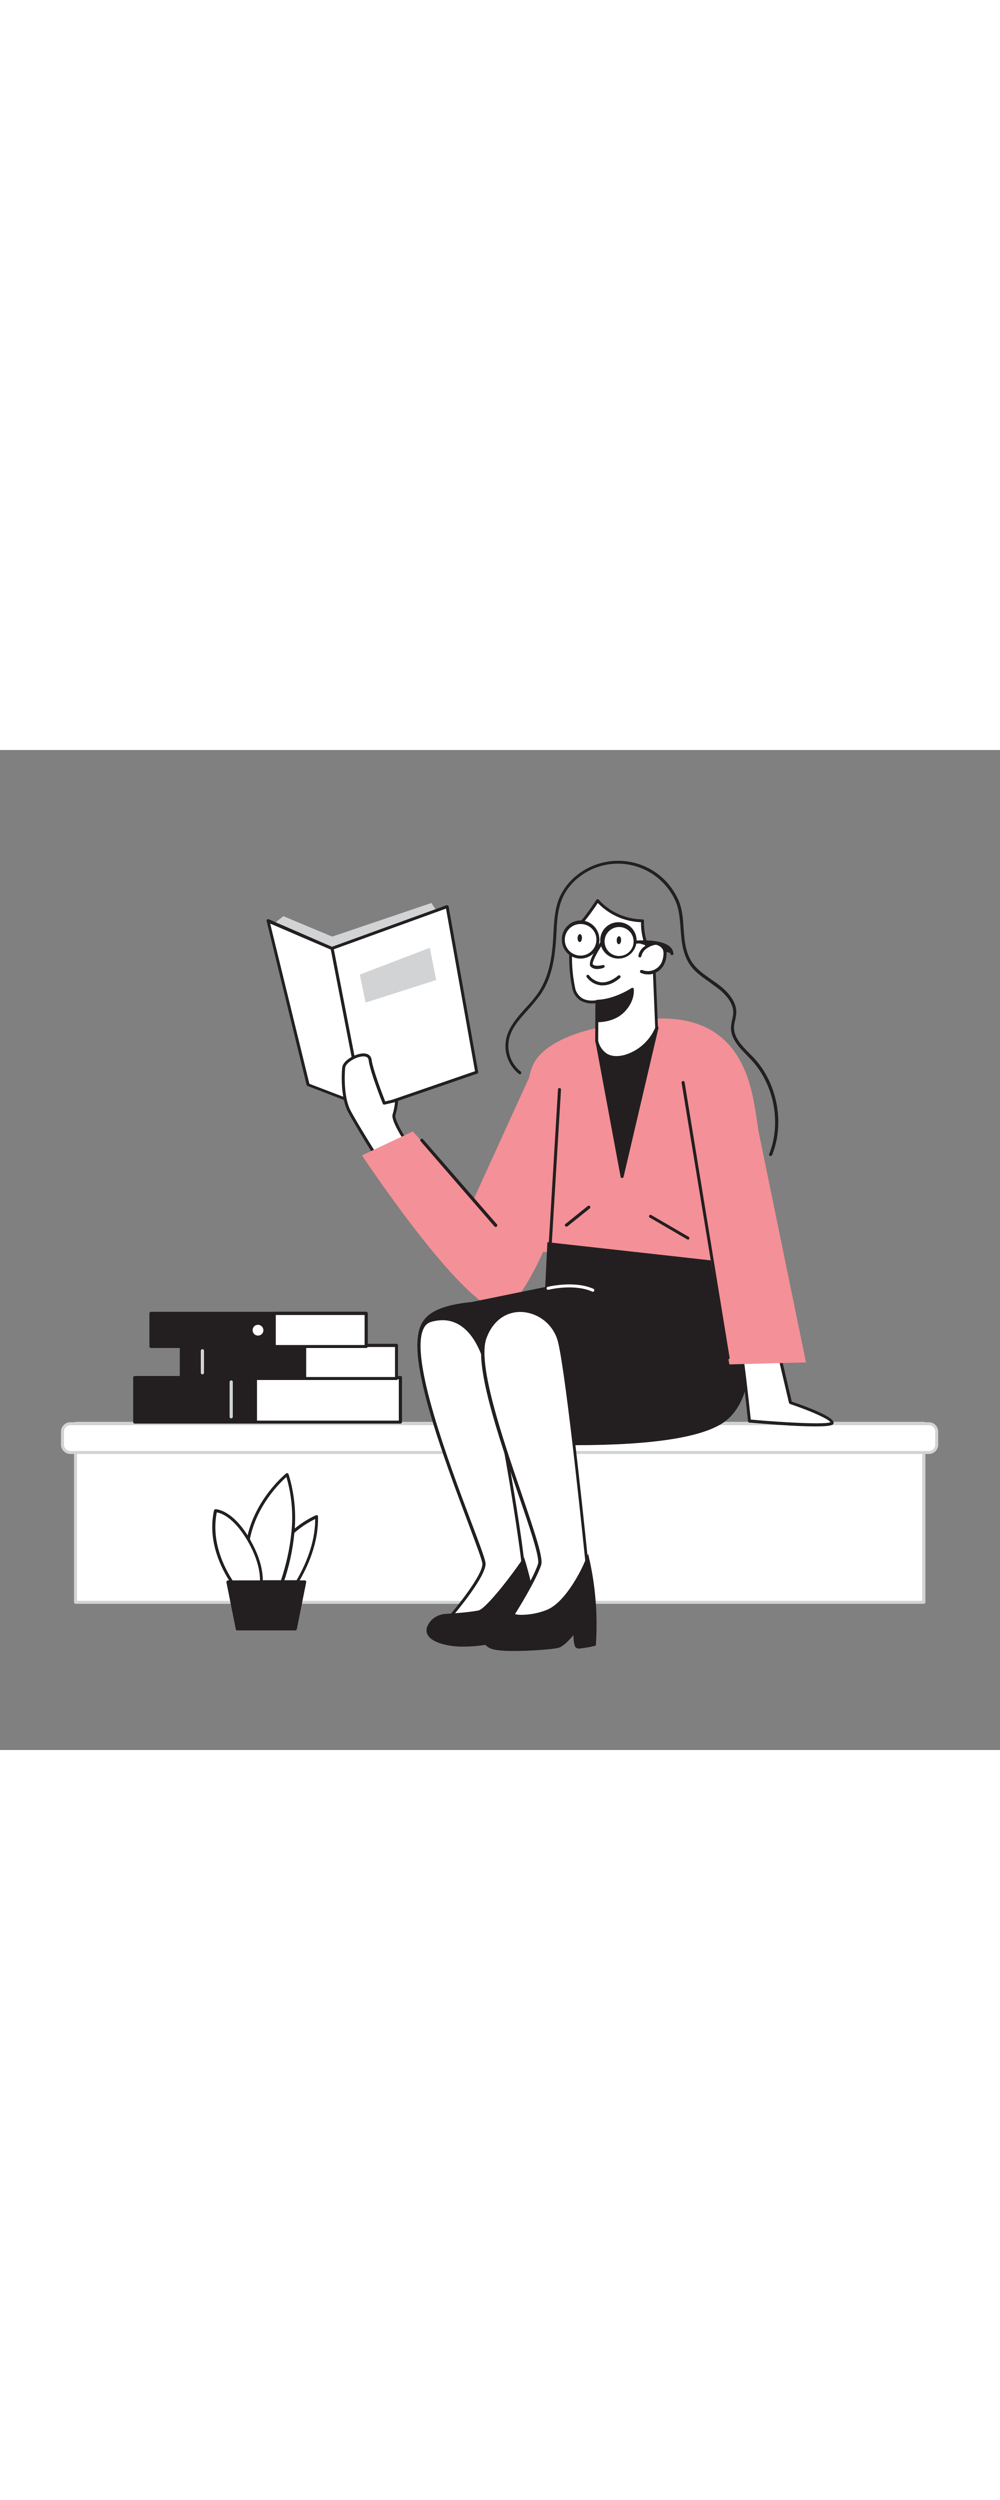 <svg version="1.1" id="Layer_1" xmlns="http://www.w3.org/2000/svg" xmlns:xlink="http://www.w3.org/1999/xlink" x="0px" y="0px" viewBox="0 0 500 500" style="width: 200px;" xml:space="preserve" data-imageid="book-lover-44" imageName="Book Lover" class="illustrations_image">
<rect x="0" y="0" width="500" height="500" fill="#808080" stroke="none"/>
<style type="text/css">
	.st0{fill:#FFFFFF;}
	.st1{fill:#D1D3D4;}
	.st2{fill:#231F20;}
	.st3{fill:none;}
	.st4{fill:#f49097;}

</style>
<g id="stool">
	<rect x="37.8" y="336.8" class="st0" width="424.1" height="89.4"/>
	<path class="st1" d="M461.9,426.9H37.8c-0.4,0-0.7-0.3-0.8-0.8v-89.4c0-0.4,0.3-0.7,0.8-0.8h424.1c0.4,0,0.7,0.3,0.8,0.8v89.4&#10;&#9;&#9;C462.6,426.6,462.3,426.9,461.9,426.9z M38.5,425.4h422.6v-87.9H38.5V425.4z"/>
	<path class="st0" d="M35.2,336.8h429.2c2.2,0,4,1.8,4,4v6.5c0,2.2-1.8,4-4,4H35.2c-2.2,0-4-1.8-4-4v-6.5&#10;&#9;&#9;C31.3,338.6,33.1,336.8,35.2,336.8z"/>
	<path class="st1" d="M464.4,352H35.2c-2.6,0-4.7-2.1-4.7-4.7v-6.5c0-2.6,2.1-4.7,4.7-4.7h429.2c2.6,0,4.7,2.1,4.7,4.7v6.5&#10;&#9;&#9;C469.1,349.9,467,352,464.4,352z M35.2,337.6c-1.8,0-3.2,1.4-3.2,3.2c0,0,0,0,0,0v6.5c0,1.8,1.4,3.2,3.2,3.2h429.2&#10;&#9;&#9;c1.8,0,3.2-1.4,3.2-3.2v-6.5c0-1.8-1.4-3.2-3.2-3.2H35.2z"/>
</g>
<g id="Books">
	<rect x="67.4" y="313.8" class="st2" width="132.8" height="22.2"/>
	<path class="st2" d="M200.2,336.8H67.4c-0.4,0-0.8-0.3-0.8-0.8v-22.2c0-0.4,0.3-0.8,0.8-0.8h132.8c0.4,0,0.8,0.3,0.8,0.8V336&#10;&#9;&#9;C200.9,336.4,200.6,336.8,200.2,336.8C200.2,336.8,200.2,336.8,200.2,336.8z M68.2,335.3h131.3v-20.7H68.1L68.2,335.3z"/>
	<rect x="127.8" y="313.8" class="st0" width="72.4" height="22.2"/>
	<path class="st2" d="M200.2,336.8h-72.4c-0.4,0-0.8-0.3-0.8-0.7c0,0,0,0,0-0.1v-22.2c0-0.4,0.3-0.7,0.8-0.8h72.4&#10;&#9;&#9;c0.4,0,0.8,0.3,0.8,0.8V336C200.9,336.4,200.6,336.8,200.2,336.8z M128.5,335.3h70.9v-20.7h-70.9L128.5,335.3z"/>
	<rect x="90.7" y="297.8" class="st2" width="107.6" height="16.5"/>
	<path class="st2" d="M198.3,315H90.7c-0.4,0-0.8-0.3-0.8-0.8v-16.5c0-0.4,0.3-0.8,0.8-0.8h107.5c0.4,0,0.8,0.3,0.8,0.8v16.5&#10;&#9;&#9;C199,314.6,198.7,315,198.3,315C198.3,315,198.3,315,198.3,315z M91.5,313.5h106.1v-15h-106L91.5,313.5z"/>
	<rect x="152.4" y="297.8" class="st0" width="45.9" height="16.5"/>
	<path class="st2" d="M198.3,315h-45.9c-0.4,0-0.7-0.3-0.8-0.7c0,0,0,0,0,0v-16.5c0-0.4,0.3-0.7,0.7-0.8c0,0,0,0,0,0h45.9&#10;&#9;&#9;c0.4,0,0.8,0.3,0.8,0.8v16.5C199,314.6,198.7,315,198.3,315C198.3,315,198.3,315,198.3,315z M153.1,313.5h44.4v-15h-44.4&#10;&#9;&#9;L153.1,313.5z"/>
	<rect x="75.5" y="281.8" class="st2" width="107.5" height="16.5"/>
	<path class="st2" d="M183.1,299H75.5c-0.4,0-0.8-0.3-0.8-0.8v-16.5c0-0.4,0.3-0.7,0.7-0.8c0,0,0,0,0,0h107.5c0.4,0,0.8,0.3,0.8,0.8&#10;&#9;&#9;v16.5C183.8,298.6,183.5,299,183.1,299C183.1,299,183.1,299,183.1,299z M76.3,297.5h106.1v-15h-106L76.3,297.5z"/>
	<rect x="137.2" y="281.8" class="st0" width="45.9" height="16.5"/>
	<path class="st2" d="M183.1,299h-45.9c-0.4,0-0.7-0.3-0.8-0.8v-16.5c0-0.4,0.3-0.8,0.8-0.8h45.9c0.4,0,0.8,0.3,0.8,0.8v16.5&#10;&#9;&#9;C183.8,298.6,183.5,299,183.1,299C183.1,299,183.1,299,183.1,299z M137.9,297.5h44.4v-15h-44.4V297.5z"/>
	
		<ellipse transform="matrix(7.088889e-02 -0.998 0.998 7.088889e-02 -169.574 398.247)" class="st0" cx="129" cy="290.1" rx="3.5" ry="3.5"/>
	<path class="st2" d="M129,294.4c-2.3,0-4.2-1.9-4.2-4.2s1.9-4.2,4.2-4.2c2.3,0,4.2,1.9,4.2,4.2c0,0,0,0,0,0&#10;&#9;&#9;C133.2,292.5,131.3,294.4,129,294.4z M129,287.4c-1.5,0-2.7,1.2-2.7,2.7c0,1.5,1.2,2.7,2.7,2.7c1.5,0,2.7-1.2,2.7-2.7c0,0,0,0,0,0&#10;&#9;&#9;C131.7,288.7,130.5,287.4,129,287.4z"/>
	<path class="st1" d="M101.2,312.2c-0.4,0-0.7-0.3-0.8-0.7c0,0,0,0,0,0v-11.1c0-0.4,0.3-0.8,0.8-0.8s0.8,0.3,0.8,0.8v11.1&#10;&#9;&#9;C102,311.8,101.6,312.2,101.2,312.2z"/>
	<path class="st1" d="M115.6,334.2c-0.4,0-0.8-0.3-0.8-0.8V316c0-0.4,0.3-0.8,0.8-0.8s0.8,0.3,0.8,0.8v17.4&#10;&#9;&#9;C116.4,333.8,116,334.2,115.6,334.2C115.6,334.2,115.6,334.2,115.6,334.2z"/>
</g>
<g id="Character">
	<polygon class="st1" points="135.9,87.6 141.7,83.1 166.1,93.3 215.7,76.5 220.2,83.3 168.3,113.1 &#9;"/>
	<polygon class="st0" points="154.1,167.4 134,85.4 165.9,99.2 223.6,78.3 238.4,161.1 185.3,179.4 &#9;"/>
	<path class="st2" d="M185.3,180.1c-0.1,0-0.2,0-0.3-0.1l-31.2-12c-0.2-0.1-0.4-0.3-0.5-0.5l-20-82c-0.1-0.4,0.1-0.8,0.5-0.9&#10;&#9;&#9;c0.2,0,0.3,0,0.5,0L166,98.4l57.3-20.8c0.4-0.1,0.8,0.1,1,0.5c0,0,0,0.1,0,0.1l14.8,82.8c0.1,0.4-0.2,0.7-0.5,0.8l-53.1,18.3&#10;&#9;&#9;C185.5,180.2,185.4,180.2,185.3,180.1z M154.7,166.9l30.6,11.7l52.2-18L223,79.3l-56.8,20.6c-0.2,0.1-0.4,0.1-0.6,0l-30.5-13.1&#10;&#9;&#9;L154.7,166.9z"/>
	<line class="st3" x1="165.9" y1="99.2" x2="180.7" y2="175.1"/>
	<path class="st2" d="M180.7,175.8c-0.4,0-0.7-0.3-0.7-0.6l-14.7-75.9c-0.1-0.4,0.2-0.8,0.6-0.9c0,0,0,0,0,0&#10;&#9;&#9;c0.4-0.1,0.8,0.2,0.9,0.6l14.7,75.9c0.1,0.4-0.2,0.8-0.6,0.9L180.7,175.8z"/>
	<path class="st0" d="M201.9,194.1c0,0-5.9-9.2-5-11.6c0.7-2.4,1.1-4.9,1.4-7.3l-6.2,1.5c0,0-6.4-16.1-7.1-21.7s-12.7-0.4-13.1,3.9&#10;&#9;&#9;s-0.6,15.5,2.8,21.9s13.1,21.9,13.1,21.9"/>
	<path class="st2" d="M187.7,203.4c-0.3,0-0.5-0.1-0.6-0.4c-0.1-0.1-9.7-15.6-13.1-22s-3.4-17.4-2.9-22.3c0.4-3.4,6.4-6.9,10.6-7&#10;&#9;&#9;c2.3,0,3.8,1.1,4.1,3.1c0.6,4.8,5.6,17.9,6.8,20.9l5.6-1.3c0.2-0.1,0.5,0,0.7,0.2c0.2,0.2,0.3,0.4,0.2,0.6&#10;&#9;&#9;c-0.2,2.5-0.7,5.1-1.4,7.5c-0.4,1.3,2.1,6.5,4.9,10.9c0.2,0.3,0.1,0.8-0.2,1c-0.3,0.2-0.8,0.1-1-0.2c-1-1.6-6-9.6-5.1-12.2&#10;&#9;&#9;c0.6-2,1-4,1.2-6.1l-5.2,1.2c-0.4,0.1-0.7-0.1-0.9-0.4c-0.3-0.7-6.5-16.3-7.1-21.9c-0.1-0.4-0.2-1.8-2.6-1.8&#10;&#9;&#9;c-3.6,0-8.8,3.2-9.1,5.6c-0.5,4.8-0.5,15.4,2.7,21.5c3.4,6.4,13,21.7,13.1,21.9c0.2,0.3,0.1,0.8-0.2,1&#10;&#9;&#9;C188,203.3,187.9,203.4,187.7,203.4z"/>
	<path class="st2" d="M385.3,203c-0.1,0-0.2,0-0.3,0c-0.4-0.2-0.6-0.6-0.4-1c0,0,0,0,0,0c6.2-15.6,2.4-35.1-9.2-47.3&#10;&#9;&#9;c-0.6-0.6-1.2-1.2-1.8-1.9c-3.9-4-8.4-8.5-8.1-14.4c0.1-1.2,0.3-2.4,0.6-3.6c0.2-0.9,0.4-1.8,0.5-2.7c0.5-5.7-4.3-10.5-8.4-13.5&#10;&#9;&#9;c-1-0.7-2-1.4-3-2.2l-0.1-0.1c-4.1-2.8-8.3-5.7-10.9-10.1c-3-5.2-3.5-11.1-3.9-16.8c-0.4-5-0.7-10.1-2.9-14.6&#10;&#9;&#9;c-7.5-15.7-26.3-22.4-42-14.9c-2.1,1-4,2.2-5.8,3.6c-3.8,2.9-6.8,6.7-8.6,11.1c-2,4.9-2.5,10.4-2.7,15.7c-0.6,11.4-1.6,22.5-8,31.9&#10;&#9;&#9;c-2,2.7-4.1,5.3-6.4,7.8c-4.2,4.7-8.2,9-9.4,14.7c-1.2,6.1,1,12.3,5.9,16.1c0.3,0.3,0.3,0.8,0.1,1.1c-0.2,0.3-0.7,0.3-1,0.1&#10;&#9;&#9;c-5.3-4.2-7.8-11-6.4-17.6c1.3-6,5.4-10.6,9.7-15.4c2.3-2.4,4.4-4.9,6.3-7.6c6.1-9.1,7.2-19.9,7.7-31.1c0.3-5.4,0.7-11.1,2.8-16.2&#10;&#9;&#9;c2-4.6,5.1-8.6,9.1-11.7c14.4-11.2,35.1-8.7,46.3,5.6c1.5,1.9,2.7,3.9,3.8,6.1c2.3,4.7,2.7,10,3,15.1c0.4,5.5,0.8,11.2,3.7,16.1&#10;&#9;&#9;c2.4,4.1,6.5,6.9,10.4,9.6l0.1,0.1c1,0.7,2.1,1.4,3.1,2.2c4.4,3.3,9.6,8.5,9,14.9c-0.1,1-0.3,1.9-0.5,2.9c-0.3,1.1-0.5,2.2-0.6,3.4&#10;&#9;&#9;c-0.2,5.3,4,9.5,7.7,13.3c0.6,0.6,1.3,1.3,1.9,1.9c12,12.6,15.9,32.7,9.5,48.9C385.8,202.8,385.6,203,385.3,203z"/>
	<path class="st4" d="M268,156.2l-31.2,68.5l-30.4-34l-25.4,12c0,0,56,84.5,71.4,76.8s37.5-75.9,37.5-75.9L268,156.2z"/>
	<path class="st4" d="M308.4,137.2c0,0-33.9,3.7-41.8,20.1s-6.2,92.4-6.2,92.4l125,13.4c0,0-3.2-62.5-9.1-90.2&#10;&#9;&#9;S352.4,126.8,308.4,137.2z"/>
	<polygon class="st2" points="298.4,145.5 311,213.2 328.4,139 &#9;"/>
	<path class="st2" d="M311,214L311,214c-0.4,0-0.7-0.3-0.7-0.6l-12.6-67.8c-0.1-0.4,0.2-0.8,0.6-0.9l30-6.5c0.3,0,0.5,0,0.7,0.2&#10;&#9;&#9;c0.2,0.2,0.3,0.4,0.2,0.7l-17.4,74.3C311.7,213.8,311.4,214,311,214z M299.3,146l11.8,63.6l16.3-69.6L299.3,146z"/>
	<path class="st0" d="M298.5,125.7l-0.1,19.8c0,0,2,11,14,7.7c7.2-2.1,13.1-7.3,16-14.2l-1.4-34.2c-0.1-1.4-5.9-6.9-5.7-19.5&#10;&#9;&#9;c-8.6-0.1-16.7-3.7-22.4-10.1c0,0-5,7.5-7.2,9.9c-1.7,1.8-3.3,3.8-4.5,6c-2,3.8-2,8.6-1.9,12.8c0,5,0.5,10,1.5,14.9&#10;&#9;&#9;C288.8,128,298.5,125.7,298.5,125.7z"/>
	<path class="st2" d="M308.1,154.5c-2,0-3.9-0.5-5.5-1.5c-2.5-1.7-4.3-4.4-5-7.4c0,0,0-0.1,0-0.1l0.1-18.9c-2.6,0.4-5.3-0.1-7.6-1.4&#10;&#9;&#9;c-2.2-1.5-3.6-3.8-4-6.3c-1-4.9-1.5-10-1.5-15c-0.1-4.1-0.2-9.1,1.9-13.1c1.3-2.2,2.8-4.3,4.6-6.1c2.1-2.3,7.1-9.8,7.1-9.8&#10;&#9;&#9;c0.1-0.2,0.4-0.3,0.6-0.3c0.2,0,0.5,0.1,0.6,0.3c5.6,6.2,13.5,9.7,21.9,9.8c0.2,0,0.4,0.1,0.5,0.2c0.1,0.1,0.2,0.3,0.2,0.5&#10;&#9;&#9;c-0.2,6.1,1.4,12.1,4.6,17.3c0.5,0.6,0.8,1.4,1,2.2c0,0.2,1.4,34.2,1.4,34.2c0,0.1,0,0.2,0,0.3c-3,7.1-9,12.5-16.5,14.6&#10;&#9;&#9;C311.2,154.3,309.7,154.5,308.1,154.5z M299.1,145.4c0.6,2.6,2.1,4.9,4.3,6.4c2.3,1.4,5.2,1.6,8.8,0.7c6.9-2,12.5-7,15.4-13.6&#10;&#9;&#9;c-1.4-34.1-1.4-34.1-1.4-34.1c-0.2-0.5-0.5-1-0.8-1.4c-3.3-5.2-5-11.2-4.9-17.3c-8.2-0.3-15.9-3.7-21.6-9.6&#10;&#9;&#9;c-2.1,3.2-4.3,6.2-6.7,9.2c-1.7,1.7-3.2,3.7-4.4,5.8c-2,3.7-1.9,8.3-1.8,12.4c0,4.9,0.5,9.9,1.5,14.7c0.3,2.2,1.6,4.1,3.4,5.4&#10;&#9;&#9;c3.2,2,7.3,1.1,7.4,1.1c0.2-0.1,0.5,0,0.6,0.1c0.2,0.1,0.3,0.4,0.3,0.6L299.1,145.4z"/>
	<path class="st2" d="M298.6,135.4c0,0,8,0.4,13.2-5s4.4-10.7,4.4-10.7s-8.7,5.8-17.7,6L298.6,135.4z"/>
	<path class="st2" d="M299,136.1h-0.4c-0.4,0-0.7-0.3-0.7-0.7l-0.1-9.7c0-0.4,0.3-0.7,0.7-0.8c8.7-0.2,17.2-5.8,17.3-5.9&#10;&#9;&#9;c0.3-0.2,0.8-0.1,1,0.2c0.1,0.1,0.1,0.2,0.1,0.3c0,0.2,0.8,5.8-4.6,11.4C307.6,135.8,300.7,136.1,299,136.1z M299.3,126.4l0.1,8.2&#10;&#9;&#9;c2-0.1,7.9-0.6,11.9-4.8c2.4-2.4,3.9-5.5,4.2-8.9C312.9,122.6,306.3,126,299.3,126.4L299.3,126.4z"/>
	<path class="st0" d="M300.7,96.7c0,0-6.4,9.5-4.8,11.1s5.7,0.6,5.7,0.6"/>
	<path class="st2" d="M298.8,109.5c-1.3,0.1-2.5-0.3-3.5-1.2c-0.7-0.8-1-3.4,4.8-12.1c0.2-0.4,0.6-0.5,1-0.3c0.4,0.2,0.5,0.6,0.3,1&#10;&#9;&#9;c0,0-0.1,0.1-0.1,0.1c-3.1,4.7-5.4,9.4-4.9,10.2c1,1.1,4,0.6,5,0.3c0.4-0.1,0.8,0.1,0.9,0.5c0,0,0,0,0,0c0.1,0.4-0.1,0.8-0.5,0.9&#10;&#9;&#9;c0,0,0,0,0,0C300.8,109.3,299.8,109.5,298.8,109.5z"/>
	<path class="st0" d="M294,113.1c0,0,5.7,8.4,15.7,0.3"/>
	<path class="st2" d="M301.3,117.7c-0.5,0-0.9,0-1.4-0.1c-2.7-0.4-5-1.9-6.6-4.1c-0.2-0.3-0.1-0.8,0.2-1c0.3-0.2,0.8-0.1,1,0.2&#10;&#9;&#9;c1.4,1.8,3.4,3,5.6,3.4c2.8,0.4,5.8-0.7,9-3.3c0.3-0.3,0.8-0.2,1,0.1c0.3,0.3,0.2,0.8-0.1,1.1C307.1,116.5,304.2,117.7,301.3,117.7&#10;&#9;&#9;z"/>
	<line class="st3" x1="275.1" y1="248.1" x2="279.8" y2="169.7"/>
	<path class="st2" d="M275.1,248.9L275.1,248.9c-0.5,0-0.8-0.4-0.8-0.8c0,0,0,0,0,0l4.7-78.4c0-0.4,0.4-0.7,0.8-0.7c0,0,0,0,0,0&#10;&#9;&#9;c0.4,0,0.7,0.4,0.7,0.8c0,0,0,0,0,0l-4.7,78.4C275.8,248.5,275.5,248.8,275.1,248.9z"/>
	<path class="st2" d="M287.3,347.6c-32.6,0-63.3-2.9-63.6-2.9l-1.1-0.1l-13.1-40.3v-0.2c-0.8-7.3-1.5-14.3,2.8-19.5&#10;&#9;&#9;c3.8-4.7,11.4-7.4,23.6-8.6l36.7-7.5l1.1-22.4l92.6,10.3l0.3,1c3.5,10.5,6,21.2,7.4,32.2c2.6,21.5-0.8,36.6-10,44.9&#10;&#9;&#9;C354.4,343.2,328.6,347.6,287.3,347.6z"/>
	<path class="st0" d="M243.1,307.8c0,0-6-29-27.9-22.5S242,399.8,242,406.9s-18.6,28.5-18.6,28.5c5.3-0.3,10.6-0.8,15.9-1.6&#10;&#9;&#9;c5.8-1.1,21.6-24.1,22.2-26.6S250.5,328.6,243.1,307.8z"/>
	<path class="st2" d="M223.4,436.2c-0.3,0-0.5-0.2-0.7-0.4c-0.1-0.3-0.1-0.6,0.1-0.8c6.4-7.3,18.4-22.6,18.4-28&#10;&#9;&#9;c0-1.6-3.2-10-7.2-20.7c-11.6-30.9-31.1-82.6-23.7-97.6c0.9-1.9,2.5-3.4,4.5-4c5.7-1.7,10.9-1.2,15.4,1.5&#10;&#9;&#9;c10,5.9,13.2,20.4,13.5,21.5c7.1,20.1,19.1,96.6,18.4,99.8c-0.5,2.3-16.5,26-22.8,27.1C234.1,435.4,228.8,435.9,223.4,436.2&#10;&#9;&#9;L223.4,436.2z M221.4,285.1c-2,0-4.1,0.3-6,0.9c-1.6,0.5-2.9,1.7-3.6,3.3c-7.2,14.5,12.9,67.8,23.7,96.4&#10;&#9;&#9;c4.8,12.7,7.3,19.4,7.3,21.2c0,6.3-13.5,22.8-17.7,27.6c4.7-0.3,9.4-0.8,14-1.5c5.3-1,21.1-23.7,21.6-26c0.3-2.1-10.8-77.9-18.3-99&#10;&#9;&#9;V308c0-0.1-3.2-14.9-12.8-20.6C227.1,285.9,224.3,285.1,221.4,285.1L221.4,285.1z"/>
	<path class="st2" d="M232.1,448.3c-0.8,0-1.6,0-2.4,0c-6.1-0.3-13.4-1.9-15.7-5.6c-0.9-1.4-1-3.1-0.3-4.6c2.4-5.6,8.3-6.1,8.5-6.1&#10;&#9;&#9;s12-0.7,17.1-1.8c2.9-0.6,12.9-12.6,20.8-23.9l1.9-2.7l1,3.2c2.2,7.6,3.9,15.2,5.1,23c2.3,14.1,1.6,14.5,0.5,15&#10;&#9;&#9;c-0.7,0.3-2.1,0.5-7.4,0.9l-1.9,0.1h-0.2c-1.9,0-2.8-1.7-3.2-3.6c-1.5,1.4-3.2,2.5-5.1,3.3C247.4,446.9,239.3,448.3,232.1,448.3&#10;&#9;&#9;L232.1,448.3z"/>
	<path class="st0" d="M293.5,407.3c0,0-9.5-93.9-13.9-111.4s-29.6-23-37.3-1.8s30.3,104.5,27.4,113.2s-13.9,25.9-13.9,25.9&#10;&#9;&#9;s11.7,5.8,20.1,0S293.5,407.3,293.5,407.3z"/>
	<path class="st2" d="M267,436.6c-4-0.1-7.9-1-11.5-2.7c-0.2-0.1-0.3-0.3-0.4-0.5c-0.1-0.2,0-0.4,0.1-0.6&#10;&#9;&#9;c0.1-0.2,10.9-17.2,13.8-25.8c1-3.1-4.3-18.7-10-35.2c-9.9-28.9-22.2-64.8-17.4-78.1c3.4-9.3,10.6-14.6,19.4-14.2&#10;&#9;&#9;c9.3,0.6,17.1,7.1,19.3,16.1c4.4,17.4,13.8,110.6,13.9,111.5c0,0.1,0,0.3-0.1,0.4c-0.4,0.8-9.3,20.4-17.8,26.2&#10;&#9;&#9;C273.6,435.7,270.3,436.7,267,436.6z M257,432.9c2.7,1.1,11.8,4.4,18.6-0.3c7.7-5.4,16.3-23.4,17.2-25.5&#10;&#9;&#9;c-0.5-4.9-9.6-94.2-13.8-111.1c-2.1-8.4-9.3-14.4-17.9-15c-8.1-0.4-14.8,4.5-17.9,13.2c-4.6,12.8,8.1,49.9,17.4,77.1&#10;&#9;&#9;c7.1,20.8,11.1,32.7,10,36.2C267.9,415.4,259.1,429.5,257,432.9z"/>
	<path class="st2" d="M256.9,450.5c-8.9,0-11.4-1-12.5-1.7s-2.6-1.9-2.8-3.6c-0.2-2,1.1-3.5,2.8-5.2c0.4-0.5,0.9-1,1.3-1.5&#10;&#9;&#9;c3.2-3.8,9.3-6.6,9.5-6.7l0.6-0.3l0.7,0.3c1.6,0.5,3.2,0.7,4.9,0.6c4-0.1,7.9-0.9,11.6-2.3c10.4-3.8,19-23.2,19-23.4l2.1-4.8&#10;&#9;&#9;l1.1,5.1c2.7,13,3.6,26.3,2.8,39.6l-0.1,1.2l-1.2,0.3c-2.3,0.6-4.7,0.9-7.1,1.2c-0.3,0-0.5,0-0.8-0.1c-0.9-0.2-1.9-0.5-2.1-6.6&#10;&#9;&#9;c-2.2,2.6-5.1,5.6-7.4,6.3C276.7,449.6,265.7,450.5,256.9,450.5z"/>
	<path class="st0" d="M370,297.9c1.1,1.7,4.8,37.6,4.8,37.6s40.7,3.7,41.3,0.8s-20.8-10.1-20.8-10.1l-6.7-28.5"/>
	<path class="st2" d="M407.9,338.2c-3,0-7.2-0.1-12.7-0.4c-10.1-0.6-20.4-1.5-20.5-1.5c-0.4,0-0.6-0.3-0.7-0.7&#10;&#9;&#9;c-1.4-13.6-3.9-35.7-4.7-37.3c-0.2-0.3-0.1-0.8,0.2-1c0.3-0.2,0.8-0.1,1,0.2c1.1,1.7,3.9,28.2,4.9,37.3c18.1,1.6,37.5,2.5,39.8,1.3&#10;&#9;&#9;c-0.6-1.3-8.3-5.1-20.2-9.1c-0.2-0.1-0.4-0.3-0.5-0.5l-6.7-28.5c-0.1-0.4,0.2-0.8,0.6-0.9c0.4-0.1,0.8,0.2,0.9,0.6l6.6,28.1&#10;&#9;&#9;c8.2,2.8,21.5,7.8,20.9,10.8C416.7,337.2,416.5,338.2,407.9,338.2z"/>
	<path class="st4" d="M375.2,170.9L403,306.2l-38.3,1c0,0-13.3-71.7-14.1-82.5S375.2,170.9,375.2,170.9z"/>
	<circle class="st0" cx="290.3" cy="94.9" r="8.6"/>
	<path class="st2" d="M290.3,104.3h-0.4c-5.2-0.2-9.2-4.6-9-9.8c0.1-5.2,4.4-9.3,9.5-9.3c5.2,0.1,9.3,4.4,9.3,9.5c0,0.2,0,0.3,0,0.5&#10;&#9;&#9;l0,0C299.5,100.3,295.3,104.3,290.3,104.3L290.3,104.3z M290.3,87c-4.4,0-7.9,3.5-7.9,7.9c0,4.4,3.5,7.9,7.9,7.9&#10;&#9;&#9;c4.2,0,7.7-3.4,7.9-7.6l0,0c0.2-4.4-3.2-8-7.6-8.2c0,0,0,0,0,0H290.3z"/>
	<path class="st0" d="M309.3,87.7c-4.4,0-7.9,3.5-7.9,7.9c0,4.4,3.5,7.9,7.9,7.9c4.2,0,7.7-3.4,7.9-7.6l0,0c0.2-4.4-3.2-8-7.6-8.2&#10;&#9;&#9;L309.3,87.7z"/>
	<path class="st2" d="M309.4,104.3H309c-5-0.1-9-4.2-8.9-9.3c0.1-5,4.2-9,9.3-8.9c5,0.1,9,4.2,8.9,9.3&#10;&#9;&#9;C318.2,100.3,314.2,104.2,309.4,104.3L309.4,104.3z M309.4,88.5c-4,0.1-7.2,3.4-7.1,7.4s3.4,7.2,7.4,7.1s7.2-3.4,7.1-7.4&#10;&#9;&#9;c-0.1-3.9-3.2-7-7.1-7.1H309.4z"/>
	<line class="st3" x1="247.8" y1="237.8" x2="210.8" y2="195.2"/>
	<path class="st2" d="M247.8,238.5c-0.2,0-0.4-0.1-0.6-0.3l-36.9-42.6c-0.3-0.3-0.2-0.8,0.1-1.1c0.3-0.3,0.8-0.2,1.1,0.1l37,42.6&#10;&#9;&#9;c0.3,0.3,0.2,0.8-0.1,1c0,0,0,0,0,0C248.2,238.5,248,238.5,247.8,238.5z"/>
	<polygon class="st1" points="179.9,112.3 214.9,98.9 218.1,115 182.8,126.3 &#9;"/>
	
		<ellipse transform="matrix(3.925982e-02 -0.999 0.999 3.925982e-02 184.7 379.961)" class="st2" cx="289.9" cy="93.9" rx="2" ry="1.1"/>
	
		<ellipse transform="matrix(3.925982e-02 -0.999 0.999 3.925982e-02 202.299 400.567)" class="st2" cx="309.5" cy="95.1" rx="2" ry="1.1"/>
	<path class="st2" d="M317.9,96.1c1.8-0.1,17.5-1.1,18,5.7"/>
	<path class="st2" d="M336,102.6c-0.4,0-0.7-0.3-0.8-0.7c-0.5-6.2-16.6-5.1-17.2-5.1c-0.4,0.1-0.8-0.2-0.9-0.6&#10;&#9;&#9;c-0.1-0.4,0.2-0.8,0.6-0.9c0,0,0.1,0,0.1,0c3-0.2,18.2-1,18.9,6.4C336.8,102.2,336.5,102.5,336,102.6L336,102.6z"/>
	<path class="st0" d="M320,103c0.3-1.5,1.1-2.8,2.2-3.8c1.1-0.9,2.3-1.5,3.6-2c0.7-0.3,1.4-0.5,2.2-0.5c0.5,0.1,1.1,0.2,1.5,0.5&#10;&#9;&#9;c1.2,0.5,2.1,1.4,2.6,2.6c0.3,1,0.4,2,0.2,3c-0.1,1.1-0.3,2.2-0.7,3.2c-1.6,4.3-6.5,6.5-10.8,4.8c0,0-0.1,0-0.1-0.1"/>
	<path class="st2" d="M323.9,112.2c-1.2,0-2.3-0.2-3.4-0.7c-0.4-0.1-0.6-0.6-0.5-1c0.1-0.4,0.6-0.6,1-0.5c0,0,0,0,0.1,0&#10;&#9;&#9;c3.9,1.6,8.3-0.3,9.9-4.2c0,0,0-0.1,0-0.1c0.4-1,0.6-2,0.7-3c0.1-0.9,0.1-1.8-0.2-2.7c-0.5-1-1.3-1.8-2.3-2.2&#10;&#9;&#9;c-0.4-0.2-0.8-0.4-1.2-0.4c-0.7,0-1.3,0.2-1.9,0.4c-1.2,0.4-2.4,1.1-3.4,1.9c-1,0.9-1.7,2.1-2,3.4c-0.1,0.4-0.5,0.7-0.9,0.6&#10;&#9;&#9;c-0.4-0.1-0.7-0.5-0.6-0.9c0,0,0,0,0,0c0.3-1.6,1.2-3.1,2.5-4.2c1.2-0.9,2.5-1.6,3.9-2.1c0.8-0.4,1.7-0.6,2.5-0.5&#10;&#9;&#9;c0.6,0.1,1.2,0.3,1.8,0.6c1.3,0.6,2.4,1.7,3,3c0.4,1.1,0.5,2.2,0.3,3.4c-0.1,1.2-0.3,2.3-0.8,3.4c-0.9,2.3-2.6,4.1-4.9,5.1&#10;&#9;&#9;C326.4,112,325.2,112.3,323.9,112.2z"/>
	<line class="st3" x1="364.1" y1="304" x2="341.5" y2="166.3"/>
	<path class="st2" d="M364.1,304.7c-0.4,0-0.7-0.3-0.7-0.6l-22.6-137.7c-0.1-0.4,0.2-0.8,0.6-0.9c0.4-0.1,0.8,0.2,0.9,0.6&#10;&#9;&#9;c0,0,0,0,0,0l22.5,137.7c0.1,0.4-0.2,0.8-0.6,0.9L364.1,304.7z"/>
	<path class="st0" d="M296.4,270.9c-0.1,0-0.2,0-0.3-0.1c-8.9-4-21.3-1.1-21.9-0.9c-0.4,0.1-0.8-0.2-0.9-0.6s0.2-0.8,0.6-0.9&#10;&#9;&#9;c0.5-0.1,13.4-3.2,22.8,1c0.4,0.2,0.5,0.6,0.4,1c0,0,0,0,0,0C296.9,270.7,296.7,270.9,296.4,270.9z"/>
	<line class="st3" x1="325.3" y1="233.2" x2="344" y2="244.1"/>
	<path class="st2" d="M344,244.8c-0.1,0-0.3,0-0.4-0.1l-18.7-10.9c-0.4-0.2-0.5-0.7-0.3-1c0.2-0.4,0.7-0.5,1-0.3l18.7,10.9&#10;&#9;&#9;c0.4,0.2,0.5,0.7,0.3,1C344.5,244.7,344.3,244.8,344,244.8L344,244.8z"/>
	<line class="st3" x1="294.5" y1="228.5" x2="283.2" y2="237.6"/>
	<path class="st2" d="M283.2,238.3c-0.4,0-0.8-0.3-0.8-0.7c0-0.2,0.1-0.5,0.3-0.6l11.2-9c0.3-0.3,0.8-0.2,1.1,0.1&#10;&#9;&#9;c0.3,0.3,0.2,0.8-0.1,1.1l-11.2,9C283.6,238.2,283.4,238.3,283.2,238.3z"/>
</g>
<g id="Plant">
	<path class="st0" d="M146.4,391.3c3.6-3.2,7.6-5.8,11.9-7.8c0.4,12.7-4.8,24.5-9.6,32.5h-15.5"/>
	<path class="st2" d="M148.7,416.7h-15.5c-0.4,0-0.8-0.3-0.8-0.8s0.3-0.8,0.8-0.8h15.1c4.3-7.4,9.3-18.5,9.3-30.6&#10;&#9;&#9;c-3.9,1.9-7.5,4.3-10.7,7.2c-0.3,0.3-0.8,0.2-1.1-0.1s-0.2-0.8,0.1-1.1c3.6-3.2,7.7-5.9,12.1-7.9c0.4-0.1,0.8,0,1,0.4&#10;&#9;&#9;c0,0.1,0,0.2,0,0.2c0.4,13.1-5.1,25.1-9.7,32.9C149.2,416.6,149,416.7,148.7,416.7z"/>
	<path class="st0" d="M124.2,394.7c3.8-19.9,19.4-32.4,19.4-32.4c2.9,9.4,3.9,19.2,2.8,29c-0.8,8.4-2.6,16.7-5.4,24.7h-16.7"/>
	<path class="st2" d="M141,416.7h-16.7c-0.4,0-0.8-0.3-0.8-0.8s0.3-0.8,0.8-0.8l0,0h16.2c2.6-7.8,4.4-15.8,5.2-24&#10;&#9;&#9;c1-9.3,0.1-18.7-2.5-27.6c-3.3,2.9-15.1,14.5-18.3,31.3c0,0.4-0.4,0.7-0.8,0.7c-0.4,0-0.7-0.4-0.7-0.8c0,0,0-0.1,0-0.1&#10;&#9;&#9;c3.8-20,19.5-32.8,19.7-32.9c0.2-0.2,0.4-0.2,0.7-0.1c0.2,0.1,0.4,0.3,0.5,0.5c2.9,9.5,3.9,19.4,2.9,29.3&#10;&#9;&#9;c-0.8,8.5-2.6,16.8-5.4,24.9C141.6,416.5,141.3,416.7,141,416.7z"/>
	<path class="st0" d="M115.9,416h14.8c0.1-4.4-0.9-11-5.6-19.6l-1-1.7c-8.6-14.5-16.4-14.3-16.4-14.3&#10;&#9;&#9;C104.4,395.6,111.4,409.2,115.9,416z"/>
	<path class="st2" d="M130.7,416.7h-14.8c-0.2,0-0.5-0.1-0.6-0.3c-4.5-6.9-11.7-20.6-8.3-36.2c0.1-0.3,0.4-0.6,0.7-0.6&#10;&#9;&#9;c0.3,0,8.4,0,17.1,14.7c0.3,0.5,0.6,1.1,0.9,1.7c5,9,5.8,15.8,5.7,20C131.4,416.4,131.1,416.7,130.7,416.7z M116.3,415.2H130&#10;&#9;&#9;c0-4-1-10.3-5.5-18.5l-0.9-1.6c-6.9-11.6-13.2-13.6-15.2-13.9C105.5,395.7,112,408.6,116.3,415.2z"/>
	<polygon class="st2" points="118.6,439.5 147.6,439.5 152.3,416 113.9,416 &#9;"/>
	<path class="st2" d="M147.6,440.2h-29c-0.4,0-0.7-0.3-0.7-0.6l-4.7-23.5c0-0.2,0-0.4,0.2-0.6c0.1-0.2,0.4-0.3,0.6-0.3h38.4&#10;&#9;&#9;c0.2,0,0.4,0.1,0.6,0.3c0.1,0.2,0.2,0.4,0.1,0.6l-4.7,23.5C148.3,439.9,148,440.2,147.6,440.2z M119.2,438.7H147l4.4-22h-36.5&#10;&#9;&#9;L119.2,438.7z"/>
</g>
</svg>